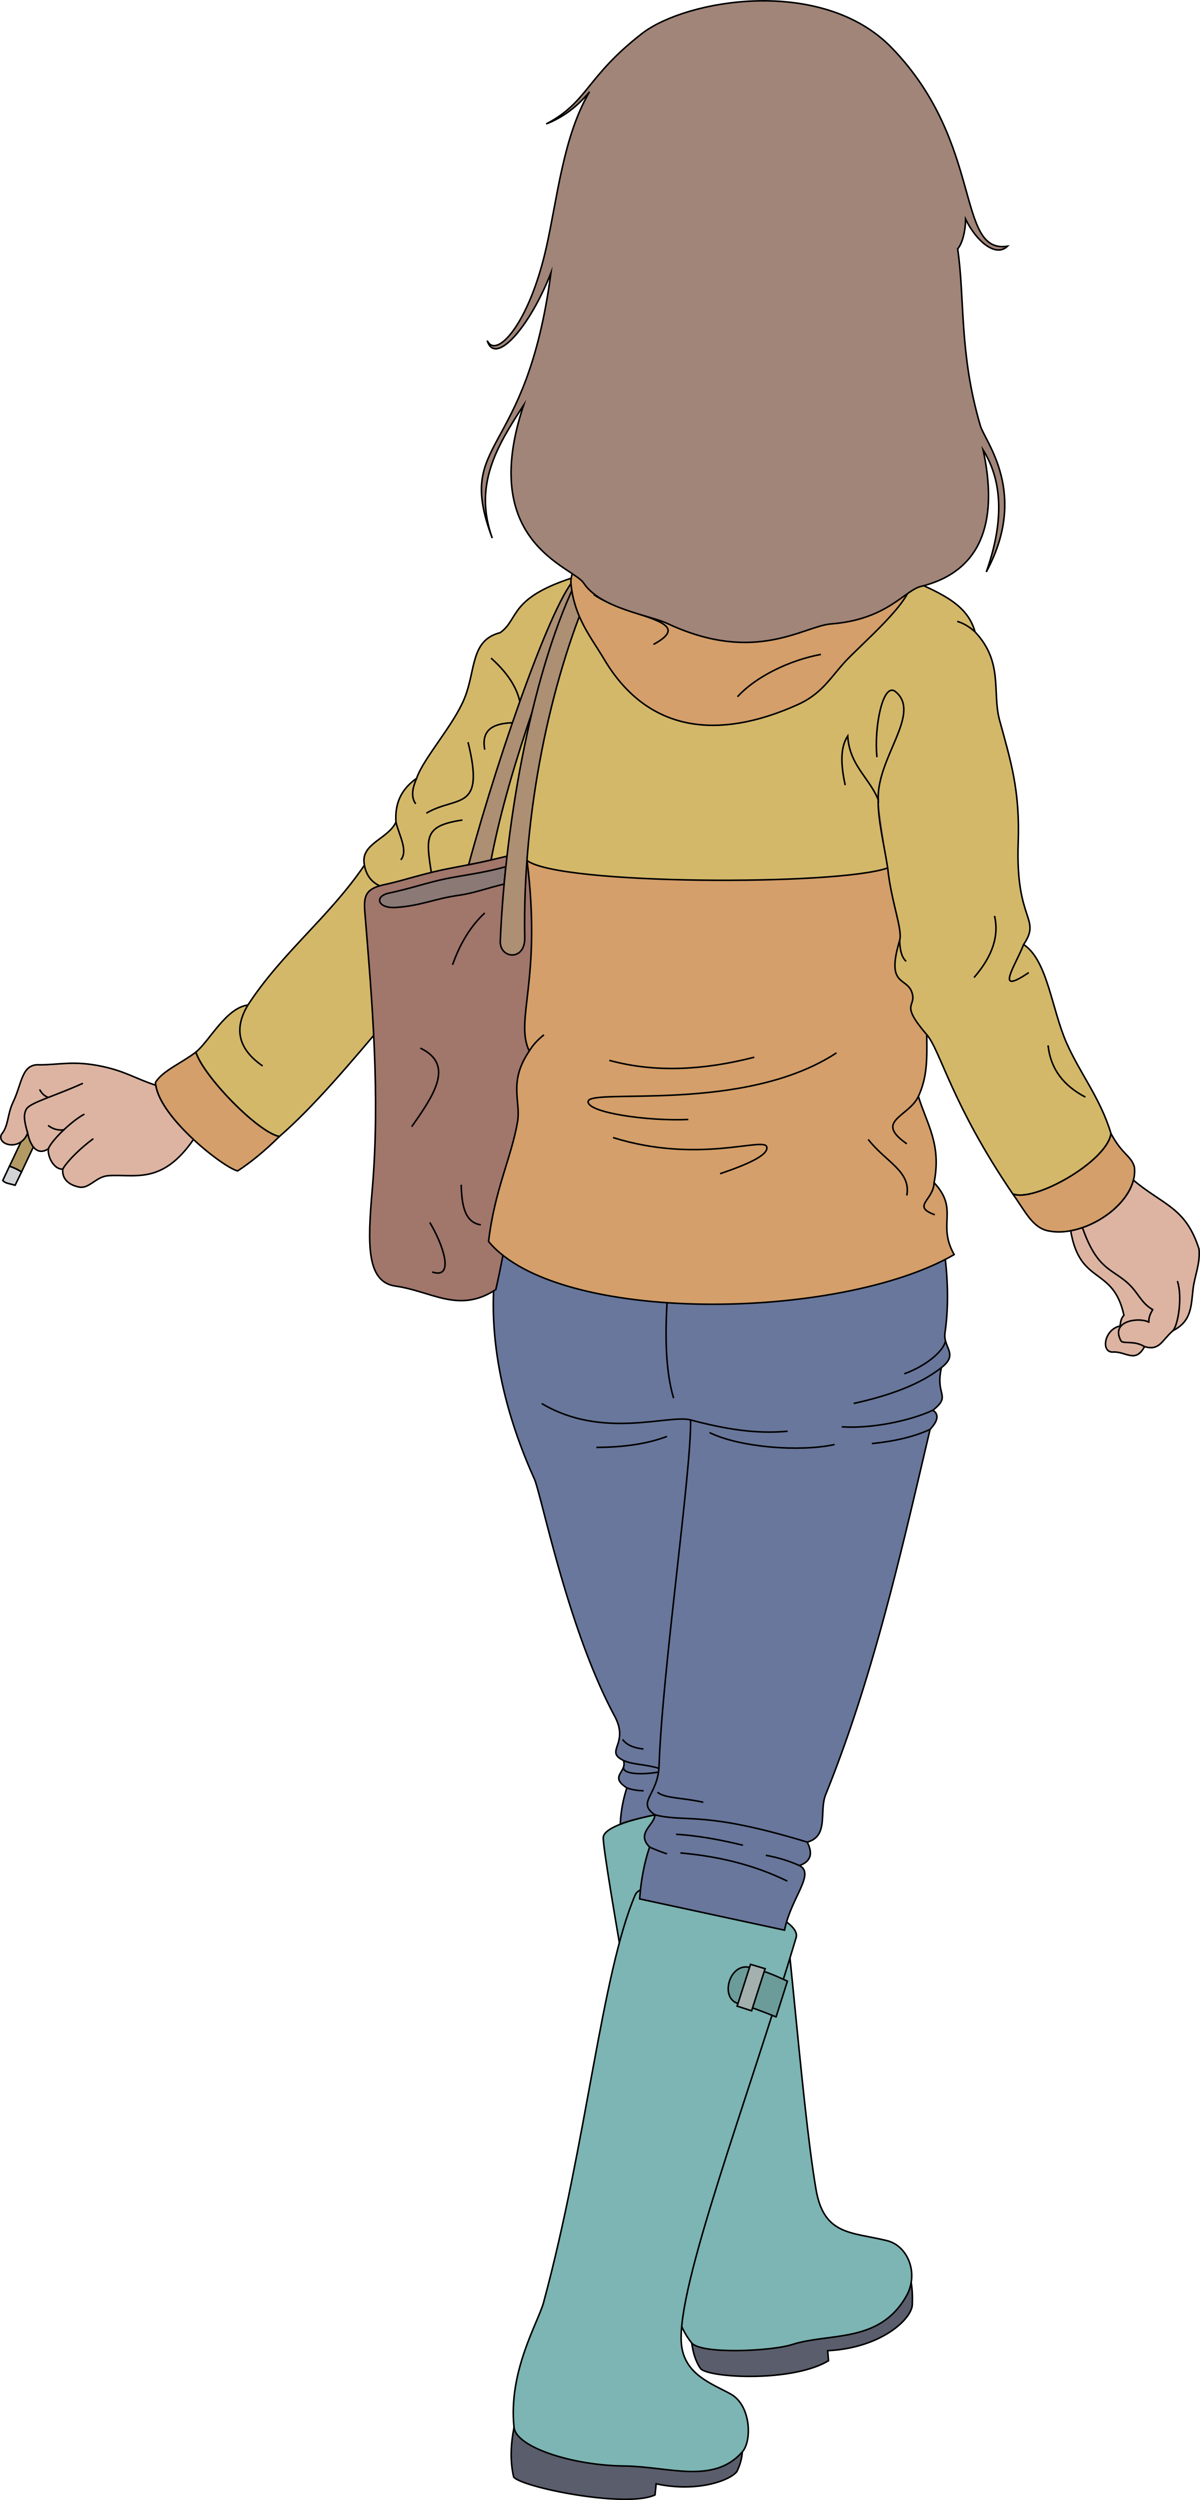 <svg id="presence" xmlns="http://www.w3.org/2000/svg" viewBox="0 0 1523.39 3172.44">
  <defs>
    <style>
      .cls-1 {
        fill: #b39a64;
      }

      .cls-1, .cls-10, .cls-11, .cls-12, .cls-13, .cls-14, .cls-15, .cls-16, .cls-2, .cls-3, .cls-4, .cls-5, .cls-6, .cls-7, .cls-8, .cls-9 {
        stroke: #000;
        stroke-width: 2px;
      }

      .cls-1, .cls-10, .cls-11, .cls-12, .cls-14, .cls-16, .cls-3, .cls-6, .cls-7, .cls-9 {
        stroke-miterlimit: 10;
      }

      .cls-2 {
        fill: #d1d3d4;
      }

      .cls-13, .cls-15, .cls-2, .cls-4, .cls-5, .cls-8 {
        stroke-linecap: round;
        stroke-linejoin: round;
      }

      .cls-3 {
        fill: #5a5d6b;
      }

      .cls-4 {
        fill: #7cb5b3;
      }

      .cls-5 {
        fill: #6b9c9a;
      }

      .cls-6 {
        fill: #a3b0ad;
      }

      .cls-7 {
        fill: #69779c;
      }

      .cls-8 {
        fill: #d4b86a;
      }

      .cls-9 {
        fill: #a1766b;
      }

      .cls-10 {
        fill: #8a7975;
      }

      .cls-11 {
        fill: #ad8f74;
      }

      .cls-12, .cls-15 {
        fill: none;
      }

      .cls-13 {
        fill: #d49f6a;
      }

      .cls-14 {
        fill: #ddb4a2;
      }

      .cls-16 {
        fill: #a18578;
      }
    </style>
  </defs>
  <title>smoker</title>
  <g id="cigarette">
    <path id="cigaretteFilter" class="cls-1" d="M33.85,1433.7,12,1479.91a64.13,64.13,0,0,1,15.33,7.24L49,1441.23C46.88,1438.42,37.62,1433.6,33.85,1433.7Z"/>
    <path id="cigaretteBody" class="cls-2" d="M3.52,1497.89c3.62,4.19,9.08,3.83,15.64,6.2l8.14-16.94A64.13,64.13,0,0,0,12,1479.91Z"/>
  </g>
  <g id="soleBlack">
    <path class="cls-3" d="M1156.58,2895.3a129.75,129.75,0,0,1,1.58,27.36c1.52,18.24-38,56.74-107.4,60.17l1,12.74c-46.11,27.87-154,21.83-162.61,9.67-6.22-9.13-9.37-20.2-11-32.23Z"/>
    <path class="cls-3" d="M942.5,3110a67.19,67.19,0,0,1-7.15,26.37c-10.25,12.39-52.76,26.25-102.38,15.38l-1.43,14.1c-36.74,17.08-168.31-9.4-179.42-22.65-4.7-20.5-3.85-40.58.44-63.06Z"/>
  </g>
  <g id="boot">
    <path class="cls-4" d="M765.86,2331.3c2.82-29.86,207.23-54.29,213.9-24.17,19.19,86.7,36.21,354,56.1,470.77,10,58.67,44.51,54.2,90.11,65.3,26.34,6.41,41.15,41.52,24.35,70.83-34.42,60-97.35,45.71-145,61.12-25.48,8.23-115.06,12.64-127.2-2.14-36.41-44.3-21.32-120.81-27.41-152.13C830.45,2716.5,764.09,2349.92,765.86,2331.3Z"/>
    <path class="cls-4" d="M690.07,2921.62c55.12-204,73.5-416.9,116.27-517,14.58-34.12,214.78,19,204.34,54C948.47,2667.23,858.75,2900.78,865,2974c3.36,39.44,39.47,50.91,62.85,64,25.42,14.23,27,58.9,14.66,73.08-36.55,42-93.73,18.67-150,18.09-66.19-.67-137.29-23.92-139.94-48.95C645,3008.83,683.28,2946.78,690.07,2921.62Z"/>
  </g>
  <path id="bootStrap" class="cls-5" d="M999.61,2513.94l-14.4,45.37c-19-7.67-31.86-12.58-47.94-16.93-23.89-6.47-11.55-51.65,14-46C969.41,2500.41,982.77,2506.13,999.61,2513.94Z"/>
  <polygon id="clothingSilver" class="cls-6" points="971.3 2498.14 954.15 2551.55 935.75 2545.63 952.78 2492.6 971.3 2498.14"/>
  <path id="jeans" class="cls-7" d="M1197.93,1580.77c4.85,34.92,7.23,71.86,1.72,110.44-2.7,18.94,17.89,26.84-4.51,44.16-8.28,35.84,13.2,35-10.81,54.09,7.68,5.09,6.86,13.07-3.61,24.33-36.63,156.08-72.1,313.74-132.5,463.31-8.68,21.5,4.5,52.71-23.44,60.4,6.9,13.63,5.56,24.26-9.91,29.74,20.37,10.52-10.47,40.37-18.93,82l-183.88-39.66c1.62-23.49,5.75-45.47,12.61-65.8-17.81-17.79,6.65-28.33,6.65-40.89-12.81,2.7-34.63,7.73-43.89,11.94a172.8,172.8,0,0,1,8.34-46.13c-23.21-15,.86-19.79-4.3-34.82-24.69-11.94,8-20.56-11.21-56.24-60-111.57-93-281.37-102.08-301.42C632.4,1774.73,614.62,1671.12,634,1577.6Z"/>
  <path id="jacketTop" class="cls-8" d="M1145.44,730.94c44.84,20.46,81.86,33.19,92.37,70.86,36.45,38.83,21.35,76.14,31.2,112.32,13.94,51.18,26,88.17,23.58,155.4-3.63,100.75,29.8,94.8,6.88,129,30.43,20,35.48,81.71,54.58,125,17,38.55,43,70.33,56.36,114.93-4.92,35.19-97.3,87.68-124.7,76.54-77.58-113.79-91.57-181.57-109.22-202.11-233.41-51.22-448.26-108.93-507.41-221-125.47,127.73-229.4,276.8-314.44,350.28-27.29-5.25-96.58-76.63-106-107.08,17.85-14.69,37.82-55.74,66.14-59.83,43-66.14,102.88-111.28,147.87-177.42-5.9-27.37,29.55-32.54,40-54.59-1.81-27.85,9.84-43.83,26.25-55.64,8.4-25.19,47-67.4,60.89-101.83,14.39-35.69,7.35-73.48,45.14-82.93,25.19-17.85,9.45-45.14,100.78-72.44Z"/>
  <path id="bag" class="cls-9" d="M629.43,1636.35c-46.83,31-81.55,2-127.34-4.38-37.5-5.24-35.34-54.75-29.57-121.84,10.38-120.68-.19-240.2-9.32-352.45-1.75-21.6,1.09-30.17,25.76-35.39,23.74-5,48.86-14.23,84.45-20.87,24-4.49,46-9,70.23-15l25.44,5.47C705.45,1171.73,655.82,1522.54,629.43,1636.35Z"/>
  <path id="bagLining" class="cls-10" d="M642.18,1099.71c-25.1,7.35-58,11.61-75,15.09-25.84,5.31-44.59,12.39-73.29,18.45-19.19,4-14.66,19.82,8.78,18.23,31.88-2.16,48.52-11,79.64-15.4,20.34-2.86,36.08-9.25,57.64-14.22Q641,1110.84,642.18,1099.71Z"/>
  <g id="bagStrap">
    <path class="cls-11" d="M623.4,1091.22C648.16,962,704.5,827.84,734.87,730.8c-26.52,10.27-99.8,218.41-139.93,366.47C605.74,1095.14,612.6,1093.67,623.4,1091.22Z"/>
    <path class="cls-11" d="M748.42,750c-48.66,113.2-85.38,279.43-82.27,439.84.59,30.31-32,26.76-31.06,4.32,6.69-156.92,42.14-349,99.78-463.36Z"/>
  </g>
  <g id="bagCreaseLine">
    <path class="cls-12" d="M615.38,1158.5c-18.3,17-31.54,39.29-40.87,65.78"/>
    <path class="cls-12" d="M533.64,1330c43.86,20.93,17,59.8-11,99.68"/>
    <path class="cls-12" d="M585.48,1503.39c.7,25.39,4.16,47.71,24.92,50.84"/>
    <path class="cls-12" d="M545.6,1551.24c16.95,27.91,32.1,72.53,3,62.8"/>
  </g>
  <g id="jacketBottom">
    <path class="cls-13" d="M1440.05,1480.65c-4.18-14.39-15.11-15.11-29.64-42.18-4.92,35.19-97.3,87.68-124.7,76.54,16.18,22.49,25,43.21,45.68,47C1378.16,1571.32,1445.81,1525.27,1440.05,1480.65Z"/>
    <path class="cls-13" d="M248.61,1335.08c-17.82,13.73-42.35,23.67-51.24,38.46,2,42.11,85.56,107.62,104.28,112.3,17.26-11.18,35-25.94,53-43.68C327.35,1436.91,258.06,1365.53,248.61,1335.08Z"/>
    <path class="cls-13" d="M724.94,742.09c-10.74-96.59,408.71-88.5,432.52-15.94,8.72,26.58-38.65,68-78.06,106.74-23.65,23.22-32.87,46.06-66.91,61.34-101.16,45.4-190.38,35-245.34-57.36C750,808.07,729.63,784.3,724.94,742.09Z"/>
    <path class="cls-13" d="M1185.81,1500.68c9.66-48.73-9.3-74.39-19.9-109.43,11.21-24.55,11.07-46.49,10.58-78.35-35.22-41-12.57-34.32-18.75-53.4-6.59-20.32-33.42-7-15.65-66.14,4.1-13.65-10.6-48.29-15.2-92-63.64,22.74-417.42,21.69-457.81-9.46,19,152.89-16.06,201.45,2.77,241.85-26.84,39.52-10.37,63.59-14.8,89.56-7.77,45.46-29.14,86.59-36.83,152,87.38,105.8,445.18,101,591.11,16.64C1189.08,1552.91,1218.08,1535.52,1185.81,1500.68Z"/>
  </g>
  <g id="clothesDisplayLine">
    <path class="cls-12" d="M846.78,1653c-2.54,44.16-1.68,87.57,8.32,121.07"/>
  </g>
  <g id="clothesOverlapLine">
    <path class="cls-9" d="M1126.89,1101.34c-4.16-27.61-12.6-61.62-12.07-86.86"/>
    <path class="cls-12" d="M1024.78,2337.5c-132.54-40.25-151.94-24.5-193.46-34.58-23.61-16.76,4.06-24.5,5.36-62.36,4.19-122.14,41.25-374.73,40-438.8"/>
    <path class="cls-12" d="M687.76,1781c77.43,46.08,161.36,13.41,188.89,20.77,44.12,11.78,84.05,18.14,123.18,14.34"/>
  </g>
  <g id="clothesFoldLine">
    <path class="cls-12" d="M1330.52,1326.56c3.17,30.46,20.26,51.44,47.4,65.58"/>
    <path class="cls-12" d="M1262.57,1162.22c5.64,24.17-1.58,50-26.07,78.22"/>
    <path class="cls-12" d="M1299.47,1198.52c-10.83,27.7-37.69,65.62,6.56,35.6"/>
    <path class="cls-12" d="M1073,996.3c-5.52-25.1-6.69-47.36,3.16-62.41,2.37,37.13,26.07,51.35,38.71,80.59-1.58-53.73,55.31-109,22.13-136.69-16.23-13.52-27.66,45.83-23.71,83"/>
    <path class="cls-12" d="M1237.81,801.8c-6.91-6.23-14.36-10.92-22.64-13.29"/>
    <path class="cls-12" d="M1142.09,1193.36c.43,15.61,3.85,22.57,8.29,26.54"/>
    <path class="cls-12" d="M753.75,754.54c44.25,30,132.83,32.23,75.85,63.2"/>
    <path class="cls-12" d="M809.85,739.53C863.5,759.85,920.91,760,981.3,744.27"/>
    <path class="cls-12" d="M1097.44,746.64c-67.15,26.07-171.86,24-167.5,49,3.51,20.1,44.29,14.48,86.12,7.11"/>
    <path class="cls-12" d="M1042.14,830.39C1003.42,837.5,960,858,936.26,884.11"/>
    <path class="cls-12" d="M623.39,835.13c19.85,17.64,32.33,36,36.51,55.08"/>
    <path class="cls-12" d="M650.49,917.11c-23.52.87-39.89,8.11-35.11,34.16"/>
    <path class="cls-12" d="M528.91,987.6c-5.63,12.83-7.35,24.15-1.12,32.41"/>
    <path class="cls-12" d="M502.66,1043.24c3.8,16.27,15.82,36.15,6.17,47.88"/>
    <path class="cls-12" d="M594.16,941.79c22.12,89.28-14.23,67.16-52.94,90.07"/>
    <path class="cls-12" d="M587.05,1040.55c-48.2,7.11-46.62,21.33-39.49,66.46"/>
    <path class="cls-12" d="M462.62,1097.83c2.19,12.12,8.32,21.1,19.33,26.21"/>
    <path class="cls-12" d="M314.75,1275.25c-17.89,29.65-12.89,55.64,18.68,77.38"/>
    <path class="cls-12" d="M671.85,1333.73c4.6-7.77,11-14.54,18.7-20.6"/>
    <path class="cls-12" d="M773.51,1345.52c58.21,15.91,120,12.46,184.09-4"/>
    <path class="cls-12" d="M1061.89,1336c-117.72,77.43-313.31,44.19-315.25,61.63-1.58,14.22,75.85,25.28,127.21,22.91"/>
    <path class="cls-12" d="M778.25,1443.5c109,34,192-1.37,195.15,11.85,2.34,9.76-21.56,21.27-59.26,34"/>
    <path class="cls-12" d="M1165.91,1391.25c-12.37,26.17-56.87,30.91-14.74,60.15"/>
    <path class="cls-12" d="M1102.18,1445.87c22.92,29.23,54.52,40.29,49,71.1"/>
    <path class="cls-12" d="M1185.81,1500.68c-.67,22.61-29.11,29.72.91,40.79"/>
    <path class="cls-12" d="M1195.14,1735.37c-26.93,21.38-65.8,35.48-111.38,45.49"/>
    <path class="cls-12" d="M1200.26,1701.27c-1.62,11.91-22.56,31.11-52.26,42"/>
    <path class="cls-12" d="M1184.33,1789.46c-28.55,13.2-76.33,23.53-115.72,21.1"/>
    <path class="cls-12" d="M1180.72,1813.79c-19.47,9-44,15-73.93,18"/>
    <path class="cls-12" d="M900.72,1817.84c38.18,18.78,114.55,24.84,158.79,15.15"/>
    <path class="cls-12" d="M846.78,1822.68c-24.85,9.46-55,13.86-89.7,13.94"/>
    <path class="cls-12" d="M1014.87,2367.24a185.78,185.78,0,0,0-42.63-13"/>
    <path class="cls-12" d="M824.67,2343.81a226.54,226.54,0,0,0,22.11,8.59"/>
    <path class="cls-12" d="M999.51,2387c-41.6-20.42-87.21-31.51-135.76-35.76"/>
    <path class="cls-12" d="M943.15,2341.49c-29.52-7.27-57.85-12.24-84.86-13.94"/>
    <path class="cls-12" d="M892.84,2286.94c-27.27-6.06-48.52-4.81-58.18-12.72"/>
    <path class="cls-12" d="M795.77,2268.73c6.36,2.36,13.58,3.4,21.31,3.67"/>
    <path class="cls-12" d="M791.47,2233.91c12.51,5.59,26.75,4.5,45,9.91"/>
    <path class="cls-12" d="M790.35,2207.14c5.26,7.44,14.74,10.92,26.51,12.23"/>
    <path class="cls-12" d="M836,2248.61c-18.77,3.39-45.28,3.39-44.5-6.11"/>
  </g>
  <g id="skinGallic">
    <path class="cls-14" d="M197.73,1377.08c-24.89-8-38.25-17.6-68-23.91-36.13-7.66-54-2-79.29-2-23.12-1.7-22.3,23.29-33.7,47.08-7.9,16.49-5.45,29.74-14.87,41.13-6.44,13.38,23.79,22.3,33.21-1.48,4.9,22,15.36,27.25,26.26,19.82-1,11.89,8.42,26.8,18.34,25.77-1.49,16.85,14.34,21.55,20.81,22.8,12.89,2.47,21.19-13.14,36.67-14.38,32.94-2.63,68.1,12.59,108.44-46C222.53,1424.53,200.86,1398.29,197.73,1377.08Z"/>
    <path class="cls-14" d="M1522.1,1584.86c-16.85-52.89-45.09-55.35-83.2-87.32-7.76,30.24-44.46,57.77-79.65,64.22,11.7,69.92,53.87,44.53,67.56,107.18-3.82,4.12-4.3,8.63-4.85,13.7-19.91,3.87-24.85,33.24-9.48,33,16.82-1.24,28.65,14.95,40.49-6.85,19.3,5.61,21.91-8,36.24-20.42,23.66-11.84,22.88-31.37,25.42-53.07C1516.49,1619.39,1523.93,1603.26,1522.1,1584.86Z"/>
  </g>
  <g id="skinOverlapLine">
    <path class="cls-15" d="M35.1,1437.92c-3.47-12.89-6.27-22.57-1.49-30.73,4.66-8,35.68-16.35,70.87-32.21"/>
    <path class="cls-15" d="M61.36,1457.74c4.46-11.4,30.23-35.68,45.1-43.61"/>
    <path class="cls-15" d="M117.86,1445.35c-14.87,10.9-32.4,27.69-38.16,38.16"/>
    <path class="cls-15" d="M1494.93,1626.32c6,18.9,1.24,53.18-5.72,62.06"/>
    <path class="cls-15" d="M1453,1708.8c-13.12-8.33-27.57-3-30-7.46-14-25.88,24.13-30.24,35.47-23.55-.58-5.23,2-11.34,4.94-16-14-7.56-18.37-21-30.24-32.28-21-19.83-40.12-17.44-59-71.71"/>
  </g>
  <g id="skinFoldLine">
    <path class="cls-15" d="M50.67,1383.15c2.46,4.38,5.82,7.75,10.69,9.41"/>
    <path class="cls-15" d="M61.7,1428.52A26.29,26.29,0,0,0,81,1433.7"/>
  </g>
  <g id="head50">
    <path id="hairLightBrown" class="cls-16" d="M1279,312.45c-14.86,14.49-39.38-6-53.18-34.33-.1,14.05-3.76,30.52-10.09,37.69,9.38,63.58,1.65,132.16,28.9,224.6,5.92,20.1,61.6,85.39,7.44,185.35,21.67-61.08,21.8-113.3-4-154.83,14.88,68.9,12.41,150.91-79,173.2-20.81,5.07-42.69,42.08-114,47.57-34.75,2.67-96.37,51.85-208-.61-22.18-10.42-84.78-18.91-106.12-51.23-14-21.17-134.8-50.63-76.24-225.67-33.4,51.35-64,100.84-39.81,168.62C576.84,555,667.94,585.39,699.43,346.17c-26.86,68.95-70.93,119-80.92,86,11.18,24.08,52.87-20,74.91-117.67,14.19-62.88,21.59-141.84,55-198-16.45,19.91-35,33-55,40.79,53.29-27.89,49.83-58.91,121.42-114.62,56-43.55,228.79-73.15,317.1,17.89C1249.59,181.8,1212.86,322.46,1279,312.45Z"/>
  </g>
</svg>
